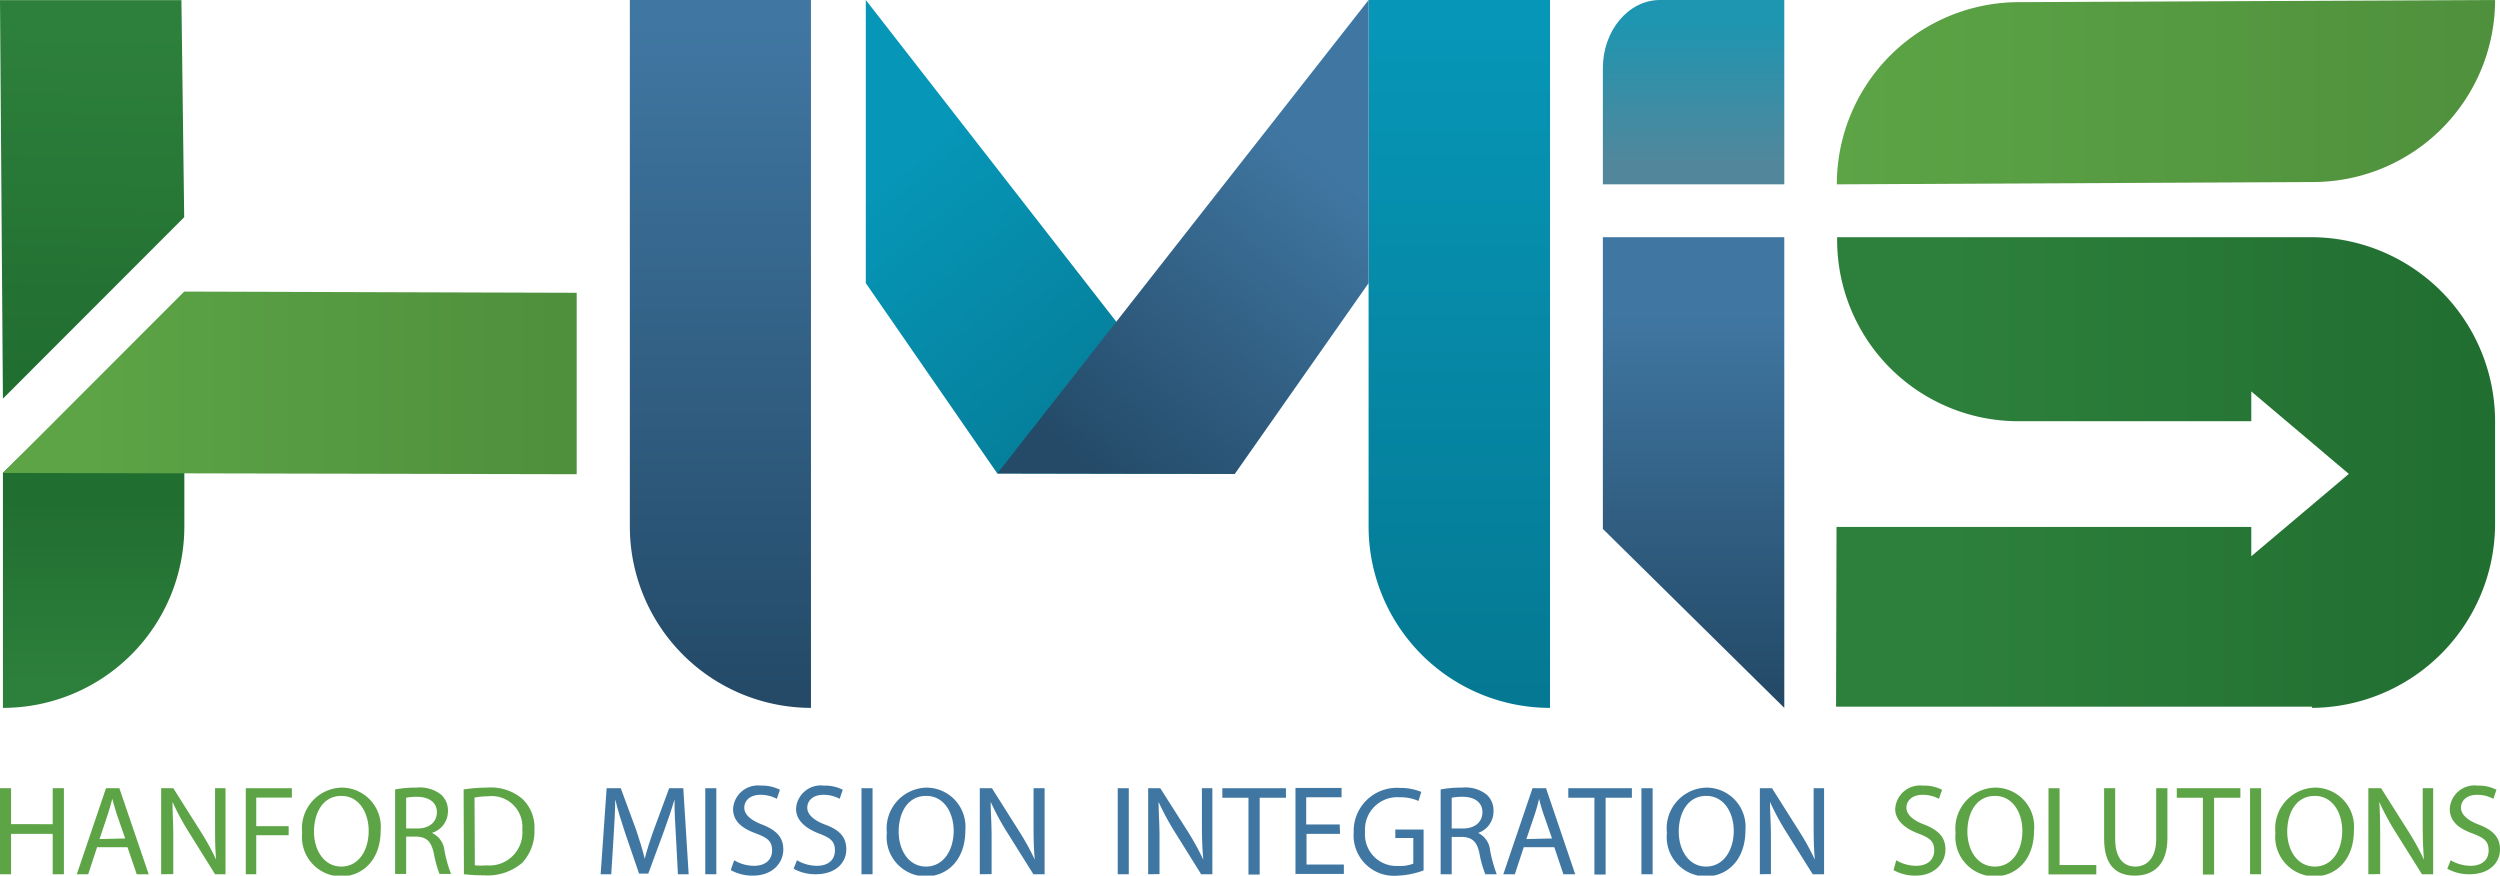 <svg xmlns="http://www.w3.org/2000/svg" xmlns:xlink="http://www.w3.org/1999/xlink" viewBox="0 0 162.74 57" class="hmis">
    <defs>
        <style>
            svg.hmis .cls-1 {
                fill: #5ca446;
            }

            svg.hmis .cls-2 {
                fill: #4077a2;
            }

            svg.hmis .cls-3 {
                fill: url(#HMIS-logo-linear-gradient);
            }

            svg.hmis .cls-4 {
                fill: url(#HMIS-logo-linear-gradient-2);
            }

            svg.hmis .cls-5 {
                fill: url(#HMIS-logo-linear-gradient-3);
            }

            svg.hmis .cls-6 {
                fill: url(#HMIS-logo-linear-gradient-4);
            }

            svg.hmis .cls-7 {
                fill: url(#HMIS-logo-linear-gradient-5);
            }

            svg.hmis .cls-8 {
                fill: url(#HMIS-logo-linear-gradient-6);
            }

            svg.hmis .cls-9 {
                fill: url(#HMIS-logo-linear-gradient-7);
            }

            svg.hmis .cls-10 {
                fill: url(#HMIS-logo-linear-gradient-8);
            }

            svg.hmis .cls-11 {
                fill: url(#HMIS-logo-linear-gradient-9);
            }

            svg.hmis .cls-12 {
                fill: url(#HMIS-logo-linear-gradient-10);
            }

            svg.hmis .cls-13 {
                fill: url(#HMIS-logo-linear-gradient-11);
            }
        </style>
        <linearGradient id="HMIS-logo-linear-gradient" x1="46.89" y1="1.4" x2="46.89" y2="44.75" gradientUnits="userSpaceOnUse">
            <stop offset="0" stop-color="#4077a2" />
            <stop offset="1" stop-color="#244a68" />
        </linearGradient>
        <linearGradient id="HMIS-logo-linear-gradient-2" x1="95" y1="1.8" x2="95" y2="45.18" gradientUnits="userSpaceOnUse">
            <stop offset="0" stop-color="#0696b7" />
            <stop offset="1" stop-color="#057993" />
        </linearGradient>
        <linearGradient id="HMIS-logo-linear-gradient-3" x1="6.09" y1="44.75" x2="6.09" y2="32.61" gradientUnits="userSpaceOnUse">
            <stop offset="0.01" stop-color="#2d803b" />
            <stop offset="1" stop-color="#216e31" />
        </linearGradient>
        <linearGradient id="HMIS-logo-linear-gradient-4" x1="119.59" y1="6" x2="162.42" y2="6" gradientUnits="userSpaceOnUse">
            <stop offset="0" stop-color="#5ca446" />
            <stop offset="1" stop-color="#4f903c" />
        </linearGradient>
        <linearGradient id="HMIS-logo-linear-gradient-5" x1="110.25" y1="1.41" x2="110.25" y2="10.73"
            gradientUnits="userSpaceOnUse">
            <stop offset="0" stop-color="#1e95b1" />
            <stop offset="1" stop-color="#52879b" />
        </linearGradient>
        <linearGradient id="HMIS-logo-linear-gradient-6" x1="110.25" y1="20.28" x2="110.25" y2="44.94"
            xlink:href="#HMIS-logo-linear-gradient" />
        <linearGradient id="HMIS-logo-linear-gradient-7" x1="5.75" y1="24.93" x2="36.24" y2="24.93"
            xlink:href="#HMIS-logo-linear-gradient-4" />
        <linearGradient id="HMIS-logo-linear-gradient-8" x1="6.09" y1="1.4" x2="5.73" y2="24.08" gradientUnits="userSpaceOnUse">
            <stop offset="0.02" stop-color="#2d803b" />
            <stop offset="1" stop-color="#216e31" />
        </linearGradient>
        <linearGradient id="HMIS-logo-linear-gradient-9" x1="126.09" y1="30.76" x2="161.21" y2="30.76"
            xlink:href="#HMIS-logo-linear-gradient-3" />
        <linearGradient id="HMIS-logo-linear-gradient-10" x1="57.62" y1="11.82" x2="73.75" y2="30.99"
            xlink:href="#HMIS-logo-linear-gradient-2" />
        <linearGradient id="HMIS-logo-linear-gradient-11" x1="-1230.63" y1="11.8" x2="-1214.47" y2="31.01"
            gradientTransform="matrix(-1, 0, 0, 1, -1142.84, 0)" xlink:href="#HMIS-logo-linear-gradient" />
    </defs>
    <g id="HMIS-logo-Layer_2" data-name="Layer 2">
        <g id="HMIS-logo-Layer_2-2" data-name="Layer 2">
            <path class="cls-1" d="M.72,51.31v2.34H3.43V51.31h.73v5.6H3.43V54.28H.72v2.63H0v-5.6Z" />
            <path class="cls-1"
                d="M6.32,55.15l-.58,1.76H5l1.9-5.6h.87l1.91,5.6H8.9l-.6-1.76Zm1.83-.57L7.6,53c-.12-.36-.2-.7-.29-1h0c-.09.33-.18.67-.29,1l-.54,1.62Z" />
            <path class="cls-1"
                d="M10.49,56.91v-5.6h.79l1.79,2.83a16.47,16.47,0,0,1,1,1.82h0C14,55.2,14,54.52,14,53.65V51.31h.68v5.6H14l-1.77-2.84a16.85,16.85,0,0,1-1-1.87h0c0,.7.05,1.38.05,2.31v2.39Z" />
            <path class="cls-1" d="M16,51.31h3v.61H16.68v1.86h2.11v.59H16.68v2.54H16Z" />
            <path class="cls-1"
                d="M24.78,54.05c0,1.93-1.17,3-2.6,3a2.56,2.56,0,0,1-2.51-2.84,2.65,2.65,0,0,1,2.59-2.94A2.55,2.55,0,0,1,24.78,54.05Zm-4.34.09c0,1.2.65,2.27,1.78,2.27S24,55.35,24,54.08c0-1.11-.58-2.27-1.78-2.27S20.44,52.91,20.44,54.14Z" />
            <path class="cls-1"
                d="M25.72,51.39a7,7,0,0,1,1.38-.12,2.26,2.26,0,0,1,1.62.46,1.4,1.4,0,0,1,.44,1.06,1.47,1.47,0,0,1-1.05,1.43v0a1.39,1.39,0,0,1,.82,1.13,8.58,8.58,0,0,0,.43,1.54h-.75a7.75,7.75,0,0,1-.37-1.34c-.17-.77-.46-1.06-1.12-1.09h-.68v2.43h-.72Zm.72,2.54h.74c.77,0,1.26-.42,1.26-1.06s-.52-1-1.29-1a3.25,3.25,0,0,0-.71.06Z" />
            <path class="cls-1"
                d="M30.18,51.39a9.93,9.93,0,0,1,1.54-.12A3.15,3.15,0,0,1,34,52a2.56,2.56,0,0,1,.79,2,3,3,0,0,1-.8,2.17,3.47,3.47,0,0,1-2.48.81,12,12,0,0,1-1.31-.07Zm.73,4.94a3.84,3.84,0,0,0,.73,0A2.15,2.15,0,0,0,34,54a2,2,0,0,0-2.27-2.16,4.08,4.08,0,0,0-.84.08Z" />
            <path class="cls-2"
                d="M44,54.45c-.05-.78-.1-1.72-.09-2.42h0c-.19.66-.43,1.36-.71,2.13l-1,2.71H41.6l-.91-2.66c-.26-.79-.49-1.51-.64-2.18h0c0,.7-.06,1.64-.11,2.48l-.15,2.4h-.69l.39-5.6h.92l1,2.71c.23.69.42,1.3.56,1.88h0c.14-.56.34-1.18.59-1.88l1-2.71h.92l.35,5.6h-.7Z" />
            <path class="cls-2" d="M46.63,51.31v5.6h-.72v-5.6Z" />
            <path class="cls-2"
                d="M47.79,56a2.55,2.55,0,0,0,1.3.36c.73,0,1.17-.39,1.17-1s-.3-.82-1.06-1.11c-.91-.33-1.48-.8-1.48-1.59a1.62,1.62,0,0,1,1.81-1.52,2.56,2.56,0,0,1,1.24.27l-.2.59a2.24,2.24,0,0,0-1.06-.26c-.77,0-1.06.45-1.06.84s.34.78,1.12,1.08c.94.36,1.42.82,1.42,1.64S50.35,57,49,57a2.89,2.89,0,0,1-1.43-.36Z" />
            <path class="cls-2"
                d="M51.88,56a2.58,2.58,0,0,0,1.3.36c.74,0,1.17-.39,1.17-1s-.3-.82-1.06-1.11-1.47-.8-1.47-1.59a1.61,1.61,0,0,1,1.81-1.52,2.54,2.54,0,0,1,1.23.27l-.2.59a2.2,2.2,0,0,0-1.06-.26c-.76,0-1.05.45-1.05.84s.34.78,1.11,1.08c1,.36,1.43.82,1.43,1.64s-.64,1.61-2,1.61a2.89,2.89,0,0,1-1.43-.36Z" />
            <path class="cls-2" d="M56.8,51.31v5.6h-.72v-5.6Z" />
            <path class="cls-2"
                d="M62.84,54.05c0,1.93-1.17,3-2.6,3a2.56,2.56,0,0,1-2.51-2.84,2.66,2.66,0,0,1,2.6-2.94A2.55,2.55,0,0,1,62.84,54.05Zm-4.34.09c0,1.2.65,2.27,1.78,2.27s1.8-1.06,1.8-2.33c0-1.11-.58-2.27-1.79-2.27S58.5,52.91,58.5,54.14Z" />
            <path class="cls-2"
                d="M63.78,56.91v-5.6h.79l1.79,2.83a16.28,16.28,0,0,1,1,1.82h0c-.07-.75-.08-1.43-.08-2.3V51.31H68v5.6h-.73l-1.78-2.84a16.73,16.73,0,0,1-1-1.87h0c0,.7.06,1.38.06,2.31v2.39Z" />
            <path class="cls-2" d="M73.48,51.31v5.6h-.72v-5.6Z" />
            <path class="cls-2"
                d="M74.74,56.91v-5.6h.79l1.8,2.83a18.08,18.08,0,0,1,1,1.82h0c-.07-.75-.09-1.43-.09-2.3V51.31h.68v5.6h-.73l-1.77-2.84a16.85,16.85,0,0,1-1-1.87h0c0,.7.06,1.38.06,2.31v2.39Z" />
            <path class="cls-2" d="M81.27,51.93h-1.7v-.62h4.14v.62H82v5h-.73Z" />
            <path class="cls-2" d="M87.23,54.28H85.05v2h2.43v.61H84.33v-5.6h3v.61h-2.3v1.77h2.18Z" />
            <path class="cls-2"
                d="M92.67,56.66A5.37,5.37,0,0,1,91,57a2.63,2.63,0,0,1-2.88-2.82,2.81,2.81,0,0,1,3-2.89,3.58,3.58,0,0,1,1.4.26l-.18.59a2.89,2.89,0,0,0-1.23-.24,2.1,2.1,0,0,0-2.25,2.25A2.05,2.05,0,0,0,91,56.37a2.42,2.42,0,0,0,1-.15V54.55H90.83V54h1.84Z" />
            <path class="cls-2"
                d="M93.78,51.39a7.05,7.05,0,0,1,1.39-.12,2.23,2.23,0,0,1,1.61.46,1.37,1.37,0,0,1,.44,1.06,1.47,1.47,0,0,1-1,1.43v0A1.39,1.39,0,0,1,97,55.37a9.56,9.56,0,0,0,.43,1.54h-.74a6.64,6.64,0,0,1-.38-1.34c-.16-.77-.46-1.06-1.12-1.09H94.5v2.43h-.72Zm.72,2.54h.74c.77,0,1.26-.42,1.26-1.06s-.52-1-1.28-1a3.36,3.36,0,0,0-.72.06Z" />
            <path class="cls-2"
                d="M99.19,55.15l-.58,1.76h-.75l1.9-5.6h.88l1.9,5.6h-.77l-.59-1.76Zm1.84-.57L100.48,53a10.08,10.08,0,0,1-.29-1h0c-.08.33-.17.67-.28,1l-.55,1.62Z" />
            <path class="cls-2" d="M103.79,51.93h-1.7v-.62h4.14v.62h-1.71v5h-.73Z" />
            <path class="cls-2" d="M107.58,51.31v5.6h-.73v-5.6Z" />
            <path class="cls-2"
                d="M113.62,54.05c0,1.93-1.17,3-2.6,3a2.56,2.56,0,0,1-2.51-2.84,2.65,2.65,0,0,1,2.59-2.94A2.55,2.55,0,0,1,113.62,54.05Zm-4.34.09c0,1.2.65,2.27,1.78,2.27s1.8-1.06,1.8-2.33c0-1.11-.59-2.27-1.79-2.27S109.28,52.91,109.28,54.14Z" />
            <path class="cls-2"
                d="M114.56,56.91v-5.6h.79l1.79,2.83a16.28,16.28,0,0,1,1,1.82h0c-.07-.75-.08-1.43-.08-2.3V51.31h.68v5.6H118l-1.78-2.84a16.73,16.73,0,0,1-1-1.87h0c0,.7.06,1.38.06,2.31v2.39Z" />
            <path class="cls-1"
                d="M123.44,56a2.54,2.54,0,0,0,1.29.36c.74,0,1.18-.39,1.18-1s-.3-.82-1.06-1.11-1.48-.8-1.48-1.59a1.62,1.62,0,0,1,1.81-1.52,2.56,2.56,0,0,1,1.24.27l-.2.59a2.24,2.24,0,0,0-1.06-.26c-.77,0-1.06.45-1.06.84s.34.78,1.12,1.08c.94.36,1.42.82,1.42,1.64S126,57,124.69,57a2.89,2.89,0,0,1-1.43-.36Z" />
            <path class="cls-1"
                d="M132.41,54.05c0,1.93-1.17,3-2.6,3a2.57,2.57,0,0,1-2.51-2.84,2.66,2.66,0,0,1,2.6-2.94A2.54,2.54,0,0,1,132.41,54.05Zm-4.34.09c0,1.2.65,2.27,1.79,2.27s1.79-1.06,1.79-2.33c0-1.11-.58-2.27-1.79-2.27S128.07,52.91,128.07,54.14Z" />
            <path class="cls-1" d="M133.35,51.31h.72v5h2.39v.61h-3.11Z" />
            <path class="cls-1"
                d="M137.69,51.31v3.31c0,1.26.56,1.79,1.31,1.79s1.36-.55,1.36-1.79V51.31h.73v3.26c0,1.72-.91,2.43-2.12,2.43s-2-.66-2-2.39v-3.3Z" />
            <path class="cls-1" d="M143.4,51.93h-1.7v-.62h4.14v.62h-1.71v5h-.73Z" />
            <path class="cls-1" d="M147.19,51.31v5.6h-.72v-5.6Z" />
            <path class="cls-1"
                d="M153.23,54.05c0,1.93-1.17,3-2.6,3a2.57,2.57,0,0,1-2.51-2.84,2.66,2.66,0,0,1,2.6-2.94A2.55,2.55,0,0,1,153.23,54.05Zm-4.34.09c0,1.2.65,2.27,1.79,2.27s1.79-1.06,1.79-2.33c0-1.11-.58-2.27-1.79-2.27S148.89,52.91,148.89,54.14Z" />
            <path class="cls-1"
                d="M154.17,56.91v-5.6H155l1.79,2.83a16.47,16.47,0,0,1,1,1.82h0c-.06-.75-.08-1.43-.08-2.3V51.31h.68v5.6h-.73l-1.78-2.84a16.73,16.73,0,0,1-1-1.87h0c.05.7.06,1.38.06,2.31v2.39Z" />
            <path class="cls-1"
                d="M159.53,56a2.58,2.58,0,0,0,1.3.36c.74,0,1.17-.39,1.17-1s-.3-.82-1.06-1.11c-.91-.33-1.47-.8-1.47-1.59a1.61,1.61,0,0,1,1.81-1.52,2.54,2.54,0,0,1,1.23.27l-.2.59a2.2,2.2,0,0,0-1.06-.26c-.76,0-1.05.45-1.05.84s.34.78,1.11,1.08c.95.36,1.43.82,1.43,1.64s-.64,1.61-2,1.61a2.89,2.89,0,0,1-1.43-.36Z" />
            <path class="cls-3"
                d="M41,0H52.79a0,0,0,0,1,0,0V46.08a0,0,0,0,1,0,0h0A11.81,11.81,0,0,1,41,34.27V0A0,0,0,0,1,41,0Z" />
            <path class="cls-4"
                d="M89.09,0H100.9a0,0,0,0,1,0,0V46.08a0,0,0,0,1,0,0h0A11.81,11.81,0,0,1,89.09,34.27V0A0,0,0,0,1,89.09,0Z" />
            <path class="cls-5" d="M.19,46.08h0V30.78L12,19.27v15A11.81,11.81,0,0,1,.19,46.08Z" />
            <path class="cls-6" d="M162.42,0h0a11.86,11.86,0,0,1-11.85,11.85l-31,.15h0A11.86,11.86,0,0,1,131.44.14Z" />
            <path class="cls-7" d="M104.34,4.43V12h11.81V0h-8.09C106,0,104.34,2,104.34,4.43Z" />
            <polygon class="cls-8" points="104.34 15.44 104.34 34.43 116.15 46.08 116.15 15.44 104.34 15.44" />
            <polygon class="cls-9" points="0.19 30.79 37.54 30.87 37.54 19.06 11.99 18.98 0.19 30.79" />
            <polygon class="cls-10" points="0.19 25.95 0 0.01 11.81 0.01 11.99 14.14 0.19 25.95" />
            <path class="cls-11"
                d="M150.48,46.08a12,12,0,0,0,11.94-11.94V27.38h0a12,12,0,0,0-11.94-11.94H119.59v.18a11.8,11.8,0,0,0,11.81,11.8h15.15V25.48l6.35,5.37-6.35,5.36V34.3h-27L119.52,46l31,0Z" />
            <polygon class="cls-12" points="56.36 0 56.36 18.43 64.92 30.82 80.38 30.85 56.36 0" />
            <polygon class="cls-13" points="89.09 0 89.09 18.43 80.38 30.85 64.92 30.82 89.09 0" />
        </g>
    </g>
</svg>